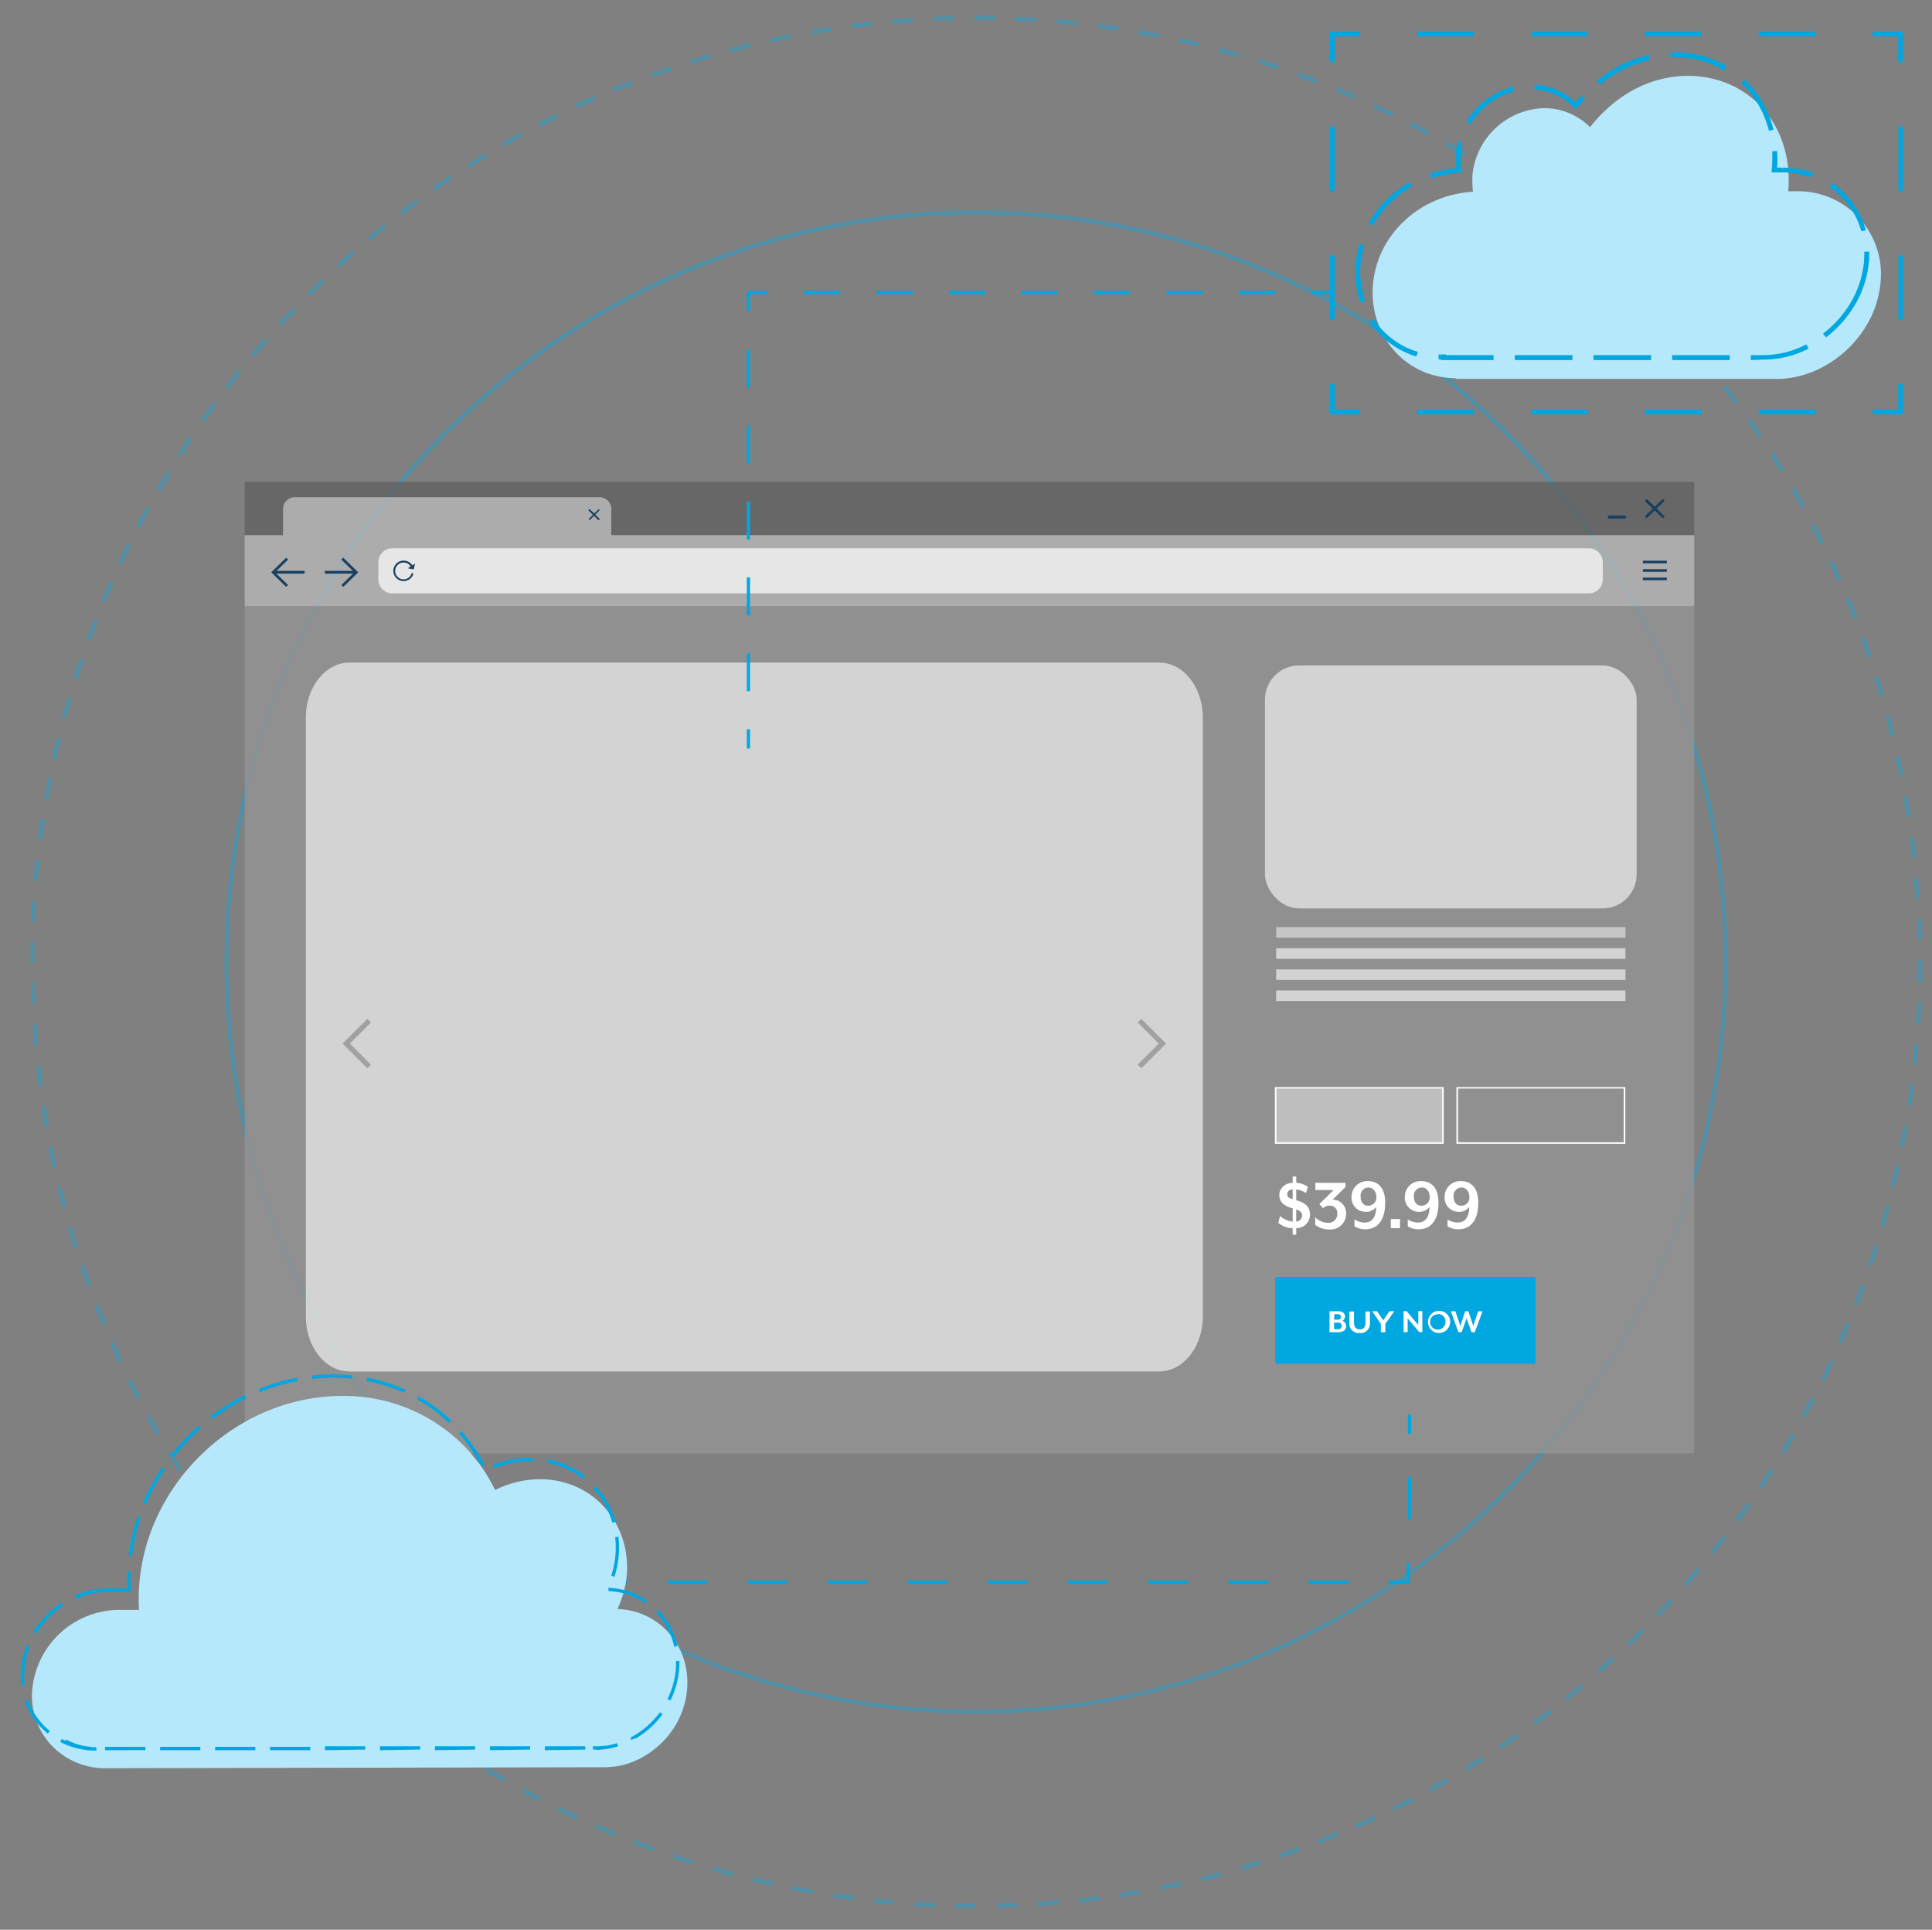 <?xml version="1.0" encoding="UTF-8"?> <svg xmlns="http://www.w3.org/2000/svg" viewBox="0 0 392.83 392.31"><rect x="0" y="0" width="392.83" height="392.31" fill="#808080" stroke="none"/><defs><style>.cls-1,.cls-10{fill:#00a7e1;}.cls-1{opacity:0.4;}.cls-2{opacity:0.8;}.cls-3{fill:#606060;}.cls-4{fill:#b7b7b7;}.cls-5{fill:#939393;}.cls-6,.cls-8{fill:#fff;}.cls-7{fill:#003058;}.cls-12,.cls-8,.cls-9{opacity:0.6;}.cls-9{fill:#e9e9e9;}.cls-11{fill:#bebebe;}.cls-13{fill:#acabab;}.cls-14{fill:#b6e8fb;}</style></defs><title>digital-river-content-graphics-v1_isolated</title><g id="Layer_2" data-name="Layer 2"><path class="cls-1" d="M198.54,387.89h-.09c-1.37,0-2.74,0-4.1-.05h0V387c1.36,0,2.72.05,4.09.05Zm0,0h0v0Zm4.17-.05h0v0Zm0,0,0-.84c1.39,0,2.78-.08,4.17-.13l0,.41-.07-.41.08.83v0C205.52,387.76,204.13,387.81,202.73,387.84Zm-12.55-.13h0c-1.4-.06-2.8-.13-4.19-.22h-.05l.1-.83c1.39.09,2.78.16,4.17.22l0,.42.06-.41Zm16.78,0-.06-.42Zm4.14-.22,0-.42h0l0-.43c1.39-.09,2.78-.2,4.16-.32l0,.42v-.42l.07.84h0C213.9,387.28,212.5,387.39,211.1,387.48Zm-29.29-.3v0Zm0,0c-1.39-.11-2.78-.25-4.17-.4l0-.42h0l.05-.42c1.38.14,2.77.28,4.16.4l0,.42v-.42l-.05.83,0-.25Zm37.64-.41,0-.84c1.39-.15,2.77-.32,4.15-.5l.12.83-.06-.37,0,.37c-1.39.18-2.78.35-4.17.5h-.05Zm-46-.48h0c-1.39-.18-2.77-.38-4.15-.59h0l.14-.83-.06.42.07-.42c1.37.21,2.75.4,4.13.58l0,.42.07-.42Zm54.33-.61-.13-.83.08.4-.07-.41c1.38-.21,2.76-.43,4.12-.67l.08.41-.13-.4.2.81c-1.38.25-2.76.47-4.14.68l-.06-.41v0ZM165.16,385h0l.07-.43-.07.42c-1.38-.24-2.76-.49-4.13-.76h0l-.06,0,.23-.81c1.36.27,2.73.53,4.1.77Zm66.76,0,0-.1,0,.1Zm.06,0-.12-.4Zm4.06-.76-.08-.41h0l-.08-.42c1.37-.27,2.73-.56,4.09-.86l.09.41-.13-.4.2.82,0-.3.06.29C238.79,383.65,237.42,383.94,236,384.21ZM157,383.4h0c-1.37-.3-2.73-.62-4.09-.95l.1-.41v0l.11-.42c1.35.33,2.71.64,4.07.94L157,383l.13-.4Zm83.24-.06-.12-.4Zm4-.93-.16-.82c1.35-.33,2.7-.68,4-1l.11.41-.07-.42.2.82h0c-1.34.36-2.69.71-4.05,1Zm-95.41-1,.08-.42Zm0,0c-1.35-.36-2.7-.74-4-1.13h0l.26-.8c1.33.39,2.67.77,4,1.13l-.11.4.07-.41Zm103.59-1.18-.26-.8Zm0,0-.23-.8c1.34-.39,2.67-.8,4-1.22l.25.81h0C255,379.44,253.68,379.84,252.34,380.23Zm-111.62-1.16h0c-1.34-.42-2.68-.86-4-1.31h0l0,0L137,377c1.33.45,2.65.89,4,1.31l-.12.36.13-.36ZM256.35,379V379l0,.07Zm4-1.31-.31-.78.18.38-.14-.39c1.32-.45,2.64-.92,3.94-1.39l.31.78-.12-.28.1.29c-1.31.47-2.63.94-4,1.39l-.09-.29Zm3.81-1.8.13.35Zm-131.41.46h0c-1.32-.48-2.63-1-3.94-1.48h0l.33-.77c1.3.51,2.6,1,3.92,1.48l-.14.38.16-.38Zm135.47-1.53-.31-.78.21.47-.19-.48c1.3-.5,2.58-1,3.86-1.55l.16.39-.11-.4.31.77,0,0h0q-1.92.8-3.87,1.56l-.12-.28Zm-143.29-1.51.13-.4Zm0,0q-1.95-.8-3.87-1.65l.34-.77c1.27.57,2.56,1.11,3.85,1.65l-.16.39.11-.41-.29.79.13-.26Zm151-1.65-.27-.8c1.27-.56,2.53-1.13,3.79-1.72l.38.76h0l-.2-.39.19.39c-1.27.59-2.54,1.17-3.81,1.73h0Zm-158.69-1.73.1-.23-.11.22c-1.27-.59-2.54-1.2-3.79-1.82l.37-.75c1.25.62,2.51,1.22,3.77,1.81Zm.16-.39-.14.32Zm-4-1.44h0l.37-.75Zm170.14,0-.38-.75.34.66-.33-.67c1.25-.62,2.49-1.24,3.72-1.89l.18.35-.18-.35.39.75h0c-1.24.64-2.48,1.27-3.73,1.89Zm-173.87-1.89h0l.17-.32-.17.32c-1.24-.65-2.47-1.3-3.69-2l-.06,0,.45-.71q1.83,1,3.69,2Zm181.29-2-.2-.36h0l-.21-.37c1.22-.67,2.43-1.35,3.63-2.05l.21.36-.23-.34.43.72-.12-.24.13.23C293.38,362.87,292.17,363.55,290.94,364.22ZM102.3,362.17l0,0h0c-1.21-.7-2.42-1.42-3.61-2.14l.21-.36-.23.35.23-.35-.23.35.44-.72-.21.37.22-.36c1.19.72,2.39,1.44,3.6,2.13l-.2.36.22-.34Zm192.31,0-.22-.35Zm3.57-2.11-.43-.72.13.19-.12-.19c1.18-.73,2.36-1.46,3.53-2.21l.23.36-.22-.36.46.7h0c-1.18.75-2.36,1.49-3.56,2.21h0ZM95.09,357.79l.23-.35-.23.35c-1.18-.76-2.35-1.52-3.51-2.3h0l0-.05,0,.05.45-.72-.21.36.23-.34c1.16.77,2.32,1.53,3.49,2.28h0Zm210.14-2.24-.45-.72c1.16-.77,2.31-1.56,3.45-2.36l.5.68-.19-.24.17.25c-1.15.8-2.3,1.59-3.46,2.37l0,0,0,0Zm3.24-2.73.23.32Zm-220.34.3h0c-1.15-.8-2.28-1.62-3.41-2.45l.18-.25-.2.24.49-.68-.21.33.23-.32c1.13.83,2.26,1.64,3.4,2.44l-.24.34.26-.32Zm224-2.38-.47-.7c1.12-.82,2.23-1.65,3.33-2.5l.25.33-.23-.35.51.67h0c-1.1.86-2.22,1.69-3.35,2.52h0ZM81.37,348.16l.17-.26-.2.24.26-.34-.26.34c-1.11-.85-2.21-1.72-3.3-2.59h0v0l.54-.64-.29.36.29-.36c1.08.87,2.18,1.73,3.28,2.58Zm237.39-2.54-.54-.65.27.31-.26-.32c1.09-.87,2.16-1.75,3.23-2.65l.26.32-.26-.32.54.65c-1.07.9-2.15,1.78-3.24,2.66l-.2-.26Zm-.26-.33.26.33Zm-243.69-2.4h0l.21-.25-.21.25c-1.07-.9-2.13-1.81-3.19-2.73l0,0,.58-.61c1,.92,2.1,1.83,3.17,2.73Zm250.37-2.66-.28-.32h0l-.28-.32c1.05-.92,2.08-1.85,3.11-2.79l.28.31-.26-.33.57.62,0,0h0C327.27,338.37,326.23,339.31,325.18,340.23ZM68.51,337.36l.27-.32Zm0,0c-1-.94-2-1.9-3.06-2.87l.29-.3h0l.29-.3c1,1,2,1.91,3,2.85l-.28.31.26-.32-.55.63.14-.15Zm262.84-2.74-.54-.64c1-1,2-1.94,3-2.92l.6.59c-1,1-2,2-3,2.93h0Zm3-3-.6-.59.6.58Zm-271.93-.08h0L63,331Zm0,0c-1-1-2-2-2.92-3h0l0,0,.64-.55c1,1,1.93,2,2.92,3Zm274.87-2.9-.3-.29h0l-.3-.29c1-1,1.91-2,2.85-3.05l.32.28-.34-.26.64.55-.16-.15.16.15C339.23,326.61,338.27,327.63,337.3,328.64Zm2.89-3.09-.32-.26ZM56.65,325.5l0,0h0c-.94-1-1.88-2.07-2.8-3.12l.32-.28h0l.32-.28c.92,1,1.85,2.08,2.79,3.1l-.31.29.33-.26Zm286.3-3-.61-.58c.92-1,1.83-2.1,2.73-3.17l.65.53h0l-.32-.27.32.27q-1.35,1.61-2.73,3.18h0ZM51.1,319.18l.33-.26-.33.26c-.9-1.07-1.78-2.15-2.66-3.24l.33-.26-.33.26.33-.26-.33.26.64-.54-.31.28.33-.27c.87,1.09,1.75,2.16,2.64,3.23l-.31.26.32-.26ZM348.37,316l-.65-.53.42.33-.42-.34c.88-1.08,1.74-2.18,2.59-3.28l.68.49-.26-.17.24.19-.33-.25.33.25c-.85,1.11-1.71,2.21-2.59,3.3h0ZM45.86,312.66h0c-.85-1.11-1.69-2.23-2.52-3.35v0l.69-.47c.82,1.12,1.66,2.23,2.51,3.33l-.34.27.35-.24Zm307.63-3.27-.69-.49.39.25-.37-.27c.83-1.13,1.64-2.26,2.44-3.4l.35.24-.33-.26.68.49h0c-.81,1.15-1.62,2.29-2.45,3.42l-.25-.18ZM40.91,305.91l.23-.19-.25.17q-1.2-1.71-2.37-3.45l0,0,0,0,0,0,.72-.44c.77,1.15,1.56,2.3,2.36,3.44Zm.32-.26-.31.22Zm317.1-3.15h0l-.71-.44.36.2-.34-.23c.77-1.15,1.54-2.32,2.29-3.5l.71.46h0c-.76,1.18-1.53,2.35-2.3,3.51l-.35-.23.35.23ZM36.24,299l0,0h0c-.75-1.17-1.48-2.35-2.21-3.54h0l.72-.43-.22.14.22-.14c.73,1.19,1.46,2.37,2.21,3.54l-.35.22.35-.21Zm326.6-3.51-.71-.44.34.19-.34-.2c.73-1.2,1.44-2.39,2.14-3.6l.36.21-.35-.23.73.41,0,0h0c-.71,1.21-1.42,2.42-2.15,3.61l-.36-.22h0ZM31.89,291.8l.36-.22Zm0,0c-.7-1.21-1.39-2.42-2.06-3.65l.37-.2h0l.38-.2q1,1.83,2,3.63l-.36.21.35-.23-.72.42.24-.11ZM367,288.19l-.71-.45c.67-1.22,1.33-2.45,2-3.68l.76.37h0l-.41-.21.41.21c-.65,1.25-1.31,2.48-2,3.71h0Zm-339.2-3.74h0c-.64-1.24-1.27-2.48-1.89-3.73h0l.76-.38-.65.34.65-.33q.93,1.88,1.89,3.72l-.35.18.35-.18ZM371,280.71l-.75-.38.75.37Zm0,0-.75-.38c.62-1.25,1.22-2.5,1.81-3.77l.77.34-.23-.1.23.12C372.18,278.18,371.57,279.44,371,280.7Zm1.44-4,.32.15ZM24.14,277h0l.37-.19-.38.18c-.59-1.26-1.16-2.53-1.73-3.81h0l0-.06.79-.28c.56,1.27,1.14,2.54,1.72,3.79Zm350.37-3.89-.38-.17h0l-.38-.17c.56-1.28,1.11-2.56,1.64-3.85l.39.16-.4-.12.78.3-.25-.13.26.11C375.63,270.5,375.08,271.79,374.51,273.08ZM20.77,269.33v0h0c-.54-1.29-1.06-2.58-1.56-3.88l.28-.11-.29.09.78-.31-.38.18.39-.15c.5,1.29,1,2.58,1.55,3.86l-.38.16.4-.12Zm-1.2-4.06-.05,0,.06,0Zm356.62,3.89-.4-.12Zm1.54-3.83L377,265h0c.5-1.29,1-2.6,1.47-3.91l.4.14-.39-.16.79.28v0h0c-.48,1.32-1,2.64-1.48,3.94h0Zm-360-3.81.28-.12-.28.1c-.48-1.32-.95-2.64-1.4-4l.29-.1-.29.1.78-.31-.38.17.4-.13c.44,1.32.91,2.63,1.38,3.94Zm.4-.17-.33.12Zm362.48-3.92-.78-.31c.45-1.32.89-2.65,1.31-4l.35.11-.35-.12.8.24v0c-.42,1.33-.86,2.67-1.31,4h0ZM15,253.55h0c-.42-1.33-.83-2.67-1.22-4l.81-.24c.39,1.34.79,2.67,1.21,4Zm.12,0h-.05l.34-.09Zm-1.34-4,.41-.12-.41.11.8-.25Zm369.35-.14-.8-.26h0c.39-1.33.76-2.67,1.12-4l.41.11-.42-.07.82.17c-.36,1.36-.73,2.7-1.13,4ZM12.67,245.51h0c-.36-1.35-.71-2.71-1-4.07h0v0l.83-.16c.33,1.36.67,2.71,1,4.05l-.4.11.41-.07Zm371.61-.22-.41-.07Zm1-4-.41-.1h0l-.43-.11c.32-1.35.64-2.71.94-4.07l.4.09-.39-.13.82.18v0h0C386,238.55,385.64,239.91,385.31,241.27ZM10.68,237.39l.4-.12Zm0,0q-.45-2-.87-4.11l.42-.08h0l.42-.08c.27,1.37.56,2.73.86,4.09l-.41.09.4-.14-.82.21.3-.05Zm376.43-4.21-.81-.23c.27-1.36.53-2.73.77-4.1l.41.07-.39-.13.81.18v0h0c-.24,1.38-.5,2.76-.77,4.13h0Zm-378-4,.4-.12Zm0-.06c-.24-1.38-.47-2.76-.68-4.14l.32,0-.32,0,.36-.06-.36.05.83-.13-.39.07.39-.06c.21,1.38.44,2.75.68,4.12l-.41.08.39-.14-.81.21.11,0Zm379.53-4.29-.83-.14.38.05-.37-.06c.21-1.37.4-2.75.58-4.13l.41,0-.41-.07.83.12h0c-.18,1.39-.37,2.77-.58,4.15Zm-380.8-4,.42-.06-.42.06.37-.06-.37.05c-.18-1.39-.35-2.78-.5-4.17h0v0l.84,0c.15,1.39.32,2.77.5,4.15Zm381.89-4.35-.84-.09c.15-1.38.29-2.77.41-4.16l.41,0h-.41l.83.05-.24,0,.25,0C389.94,213.71,389.8,215.1,389.65,216.49Zm-382.8-4v0c-.12-1.39-.23-2.79-.32-4.19l.42,0h0l.43,0c.09,1.39.19,2.78.32,4.16l-.42,0h.42Zm383.21-.24h0Zm.31-4.1-.84-.1c.09-1.39.17-2.78.23-4.17l.42,0-.42-.07.84.06v0h0c-.06,1.4-.14,2.8-.23,4.19h0Zm-384.06-4,.41-.07Zm0-.06Zm0,0c-.06-1.39-.11-2.78-.14-4.18l.83,0H7c0,1.39.08,2.78.14,4.17l-.42,0,.41-.07Zm384.43-4.36h-.84c0-1.39.05-2.78.05-4.17v-.35h.84v.35c0,1.4,0,2.79,0,4.19Zm-384.62-4v-.19c0-1.34,0-2.68,0-4H7c0,1.33,0,2.66,0,4v.18Zm384.67-.54h0Zm-.9-4.18h0c0-1.39-.08-2.79-.14-4.17l.42,0-.41.07.83-.08h0c.06,1.39.11,2.79.14,4.19l-.79,0h-.05ZM7.12,187.43l-.83-.05v0h0c0-1.4.13-2.8.22-4.19h0v0l.84.1c-.09,1.39-.17,2.78-.23,4.17H6.71Zm383-.6.42-.06Zm-.65-4.14c-.09-1.4-.2-2.79-.32-4.17l.42,0h-.42l.83-.07v0c.12,1.39.23,2.78.32,4.18l-.42,0h0ZM7.66,179.05l-.42,0h.42l-.84,0,.26,0-.26,0c.12-1.4.25-2.79.4-4.18l.42,0h0l.44,0C7.91,176.27,7.77,177.66,7.66,179.05Zm-.42,0h0Zm381.54-4.66c-.16-1.38-.32-2.76-.51-4.14l.84-.13-.42.06.42-.05-.37.06.37,0c.18,1.38.35,2.77.5,4.16h0v.06ZM8.54,170.76l-.83-.12h0c.18-1.39.38-2.77.59-4.15v0l.83.14-.37,0,.37,0c-.21,1.38-.41,2.76-.58,4.14l-.43-.05Zm379.14-4.66.83-.14-.41.06.41-.06Zm0,0c-.21-1.38-.44-2.75-.68-4.12l.42-.07-.4.13.81-.2-.15,0,.15,0c.24,1.37.47,2.75.68,4.14ZM9.8,162.48,9,162.36v0l.35.06L9,162.34c.24-1.38.5-2.76.77-4.13h0v-.06l.81.23C10.29,159.74,10,161.11,9.8,162.48Zm377.61-.6.4-.12Zm-1.18-4c-.28-1.37-.56-2.73-.87-4.09l.41-.09-.39.13.81-.2-.3,0,.29-.06c.31,1.36.6,2.73.87,4.1l-.41.09h0ZM11.4,154.33l-.82-.18v0h0c.3-1.37.62-2.73.95-4.09l.4.1h0l.42.11c-.33,1.35-.64,2.7-.94,4.07L11,154.2Zm374.37-.66.4-.12Zm-1.36-4c-.33-1.35-.68-2.7-1-4l.41-.11-.42.07.82-.2v0h0c.36,1.35.71,2.7,1.05,4.06h0v0Zm-371-3.53-.41-.11.42.07-.82-.18c.36-1.35.74-2.7,1.12-4h0v0l.8.26C14.11,143.48,13.74,144.82,13.38,146.17Zm-.41-.1-.41-.08Zm369.28-4.41.38-.14-.39.12c-.39-1.34-.8-2.67-1.21-4h0l.8-.25c.43,1.33.83,2.67,1.23,4l-.31.09.31-.09-.35.1.35-.09Zm-.48-4.25-.35.1Zm-366.06.74-.81-.24v0c.42-1.34.85-2.67,1.3-4h0l0,0,.78.31c-.45,1.32-.88,2.65-1.3,4l-.44-.14Zm364-4.44.38-.17-.39.13c-.45-1.31-.92-2.63-1.39-3.93l.78-.31-.28.12.28-.1c.48,1.31.95,2.63,1.4,4l-.28.1.28-.09Zm-.91-4.16-.11,0,.33-.12Zm-360.43.68-.79-.29v0c.47-1.31,1-2.62,1.47-3.91h0v0l.78.33c-.51,1.3-1,2.61-1.48,3.92l-.39-.14Zm358.46-4.38.48-.21-.48.19c-.51-1.29-1-2.58-1.56-3.86l.39-.16-.41.12.78-.32v0h0c.54,1.28,1.06,2.58,1.57,3.87l-.28.12.29-.1ZM21.43,122.39l-.39-.16.4.12-.78-.3.26.13-.27-.11q.81-1.95,1.65-3.87l.39.17h0l.38.17C22.51,119.82,22,121.1,21.43,122.39Zm-.39-.15-.4-.12Zm352.61-4.09c-.57-1.27-1.14-2.54-1.73-3.79l.75-.38h0l-.37.19.37-.18c.59,1.26,1.17,2.53,1.73,3.81h0l0,.06ZM24.8,114.72l-.77-.34.23.1-.22-.11c.59-1.27,1.2-2.54,1.82-3.79l.75.37c-.61,1.25-1.22,2.5-1.8,3.76h0Zm-.52-.23.13.05-.29-.13Zm2.33-3.55-.75-.36h0Zm343.51-.32.63-.33-.64.32c-.62-1.25-1.25-2.48-1.89-3.71l.38-.2-.38.19.74-.39h0c.65,1.23,1.28,2.47,1.9,3.72h0ZM28.5,107.22l-.75-.38h0l.35.18-.35-.18c.65-1.25,1.31-2.48,2-3.71h0l0,0,.71.44C29.81,104.75,29.15,106,28.5,107.22Zm337.75-4c-.67-1.22-1.36-2.43-2.05-3.63l.36-.21-.35.23.72-.43-.24.12.23-.13c.7,1.2,1.39,2.42,2.06,3.64l-.36.2h0ZM32.52,99.9l-.73-.41,0,0h0c.71-1.22,1.42-2.42,2.15-3.62l.36.22h0L34,95.83l.71.44-.35-.2.34.21q-1.08,1.78-2.13,3.6l-.37-.22Zm332-.52.36-.22ZM362.07,96l.19-.12-.19.12c-.73-1.19-1.46-2.37-2.21-3.54l.34-.22-.35.21.71-.46v0h0c.75,1.17,1.49,2.35,2.21,3.54h0ZM36.88,92.73l-.71-.45h0c.75-1.18,1.52-2.36,2.29-3.52l.35.23-.35-.23h0l.24.16-.24-.16.71.44-.36-.2.34.23C38.39,90.38,37.63,91.55,36.88,92.73ZM357.57,89h0c-.77-1.15-1.55-2.29-2.35-3.42l.67-.51-.24.19.26-.17c.8,1.14,1.59,2.3,2.37,3.46l-.06,0,.06,0,0,0Zm-1.94-3.74-.08.06.31-.21ZM41.51,85.8l-.68-.49v0c.8-1.14,1.62-2.28,2.45-3.41l.25.18-.24-.19.68.48-.35-.22.33.25c-.82,1.12-1.63,2.25-2.43,3.4l-.35-.24Zm2.09-3.69,0,0Zm309.17.06c-.82-1.12-1.66-2.23-2.51-3.33l.35-.27-.36.24.67-.5h0c.85,1.11,1.69,2.23,2.52,3.35h0l0,0ZM46.47,79l-.68-.49.26.17-.24-.2.34.27-.34-.27c.85-1.11,1.71-2.21,2.59-3.3h0l.65.54-.49-.39.48.39C48.18,76.83,47.32,77.93,46.47,79Zm301.22-3.47.32-.27-.33.26c-.87-1.09-1.75-2.16-2.65-3.22l.18-.16-.18.15.64-.54h0c.89,1.07,1.78,2.14,2.66,3.23l-.26.21.26-.21-.3.24.3-.24Zm-2.05-3.75-.29.24Zm-293.93.7L51.05,72h0l.24.2-.24-.2c.9-1.07,1.81-2.14,2.74-3.19h0l0,0,.61.58C53.51,70.39,52.6,71.45,51.71,72.52Zm290.6-3.35c-.92-1-1.85-2.08-2.79-3.1l.31-.29-.33.26.62-.56,0,0h0c.94,1,1.88,2.07,2.8,3.12l-.32.27h0ZM57.22,66.24,56.91,66l.32.26-.63-.55.15.15-.15-.14c.94-1,1.9-2.05,2.86-3.06l.31.28h0l.32.31C59.11,64.19,58.16,65.21,57.22,66.24ZM56.9,66l-.32-.27ZM336.66,63c-1-1-1.94-2-2.92-3h0l.58-.6h0c1,1,2,2,2.93,3h0l0,0ZM63,60.2l-.6-.59h0Zm0,0-.59-.59c1-1,2-2,3-2.94h0l0,0,.54.64C65,58.24,64,59.22,63,60.2Zm267.76-3.08c-1-1-2-1.91-3.05-2.85L328,54l-.27.34.55-.64-.15.16.15-.16c1,.94,2.05,1.9,3.06,2.86l-.29.31h0ZM69,54.44l-.57-.62,0,0h0c1-.94,2.07-1.88,3.12-2.8l.28.32v0l.29.33c-1,.92-2.08,1.85-3.11,2.79l-.28-.3ZM328,54l.27-.32Zm-3.39-2.47c-1-.92-2.11-1.83-3.17-2.72h0l.53-.66h0l-.27.33.27-.32c1.08.89,2.14,1.81,3.19,2.73h0l0,0ZM75.29,48.91l-.54-.64c1.07-.9,2.15-1.79,3.24-2.66l.26.32-.17-.22.12.16L78,45.6l.54.65-.27-.3.26.31c-1.09.87-2.16,1.76-3.23,2.65l-.23-.27Zm-.53-.64h0Zm243.42-2.16.35-.44-.35.44c-1.08-.87-2.18-1.73-3.29-2.58l.49-.68-.17.25.19-.24-.26.34.27-.34c1.11.85,2.21,1.72,3.3,2.59h0ZM81.77,43.7l-.5-.67h0c1.11-.86,2.23-1.69,3.35-2.52h0l0,0,.47.69C84,42,82.9,42.83,81.8,43.68l-.26-.34ZM311.57,41l.23-.35-.25.33c-1.12-.82-2.26-1.64-3.4-2.43l.24-.35-.26.33.49-.68h0c1.15.8,2.29,1.62,3.42,2.44l-.18.26.19-.25Zm.25-.38,0,0ZM88.52,38.74,88,38.07l.19.24L88,38.05q1.71-1.2,3.45-2.37l0,0,0,0h0l.44.71C90.8,37.15,89.66,37.94,88.52,38.74Zm-.31-.42.07.08-.22-.32Zm216.52-2.08.21-.38-.24.36c-1.16-.77-2.33-1.53-3.5-2.28l.45-.71-.24.35.24-.35c1.18.75,2.35,1.52,3.52,2.3h0l-.24.35.24-.35ZM95.44,34.1,95,33.4l0,0h0c1.18-.75,2.36-1.48,3.55-2.21h0l.43.73-.13-.2.12.2c-1.18.72-2.36,1.46-3.53,2.21l-.24-.37Zm202.22-2.36.2-.37-.21.36c-1.2-.72-2.4-1.43-3.61-2.13l.21-.36-.23.34.41-.73,0,0h0c1.22.7,2.42,1.41,3.62,2.14l-.22.36.24-.35-.24.35.24-.35Zm-195.09-2-.22-.36.24.35-.43-.72.12.24-.14-.24c1.21-.7,2.43-1.38,3.65-2.06l.2.37h0l.21.38C105,28.38,103.77,29.06,102.57,29.76Zm-.22-.36-.23-.35Zm188-1.85c-1.22-.67-2.46-1.33-3.69-2l.37-.75h0l-.19.37.19-.37c1.25.65,2.48,1.31,3.71,2h0l0,0ZM109.86,25.74l-.39-.74h0c1.23-.65,2.47-1.28,3.72-1.9h0l.38.76-.34-.65.33.65q-1.87.93-3.72,1.89l-.18-.36Zm173.12-2,.37-.76h0Zm0,0c-1.25-.61-2.51-1.22-3.77-1.81l.34-.76-.1.23.11-.23c1.27.59,2.54,1.2,3.79,1.82Zm-3.54-2.33-.06.14.14-.3ZM117.33,22l-.38-.75h0l.19.37-.18-.38c1.26-.59,2.53-1.16,3.81-1.73h0l.06,0,.28.79C119.85,20.88,118.58,21.46,117.33,22Zm158.05-1.89c-1.28-.56-2.56-1.11-3.85-1.65l.16-.39-.12.41.3-.78-.13.26.11-.27q1.93.8,3.87,1.65l-.17.38h0ZM124.9,18.69l-.32-.77,0,0h0q1.92-.79,3.87-1.56h0l.11.28-.09-.29.3.78-.17-.37.15.38c-1.29.51-2.58,1-3.86,1.56l-.16-.39Zm3.72-2,0,.06Zm143.06,1.44.12-.4Zm-4-1.16q-2-.76-3.93-1.47l.14-.4-.16.39.29-.79h0c1.32.47,2.63,1,3.94,1.47h0Zm-134.93-1.3-.31-.79.12.28-.1-.28c1.31-.48,2.63-.95,4-1.4l.1.29-.1-.29.31.78-.18-.38.14.39C135.33,14.7,134,15.17,132.71,15.65Zm-.19-.5,0,.11-.12-.33Zm127.24-1.06c-1.33-.45-2.65-.88-4-1.3l.13-.42-.14.42L256,12h0c1.34.42,2.68.86,4,1.3l0,0ZM140.62,13l-.26-.8,0,.06,0-.06c1.33-.42,2.67-.83,4-1.22l.11.4v0l-.11-.38.26.8-.14-.39.11.39C143.27,12.13,141.94,12.53,140.62,13Zm111.15-1.36c-1.34-.39-2.68-.76-4-1.12l.1-.41-.06.42.17-.82c1.35.36,2.7.73,4,1.12h0Zm-103.18-1-.19-.82h0c1.35-.37,2.7-.71,4.06-1.05h0l.16.83c-1.35.33-2.7.68-4.05,1l-.1-.41Zm99.26-.56.07-.41Zm-4.15-.62c-1.35-.32-2.71-.64-4.07-.94l.09-.41-.14.4.19-.81h0c1.37.3,2.73.62,4.09,1l-.1.4h0Zm-86.95-.82-.09-.41.13.4-.2-.82,0,.3-.07-.29c1.37-.31,2.74-.59,4.11-.87l.08.41h0l.08.43C159.47,8,158.1,8.32,156.75,8.62Zm-.1-.41-.13-.4Zm78.89-.56c-1.37-.26-2.74-.52-4.11-.75l.12-.84h0l-.07.42.07-.42c1.38.24,2.76.49,4.13.76h0l.06,0ZM164.94,7l-.07-.42L165,7l-.2-.81c1.37-.24,2.75-.47,4.13-.68l.07.41v0h0l-.05-.39.13.83L169,5.9l.06.41C167.68,6.52,166.31,6.74,164.94,7Zm-.08-.42-.13-.4Zm0-.28,0-.13h0Zm62.49-.06.05-.37-.05.37c-1.38-.21-2.76-.41-4.14-.58l.05-.42-.06.41.11-.83h0c1.39.18,2.77.38,4.15.58h0ZM173.2,5.71l-.13-.83.07.39,0-.39c1.38-.18,2.77-.35,4.16-.5h.06l0,.83C176,5.37,174.57,5.53,173.2,5.71ZM219,5.16c-1.38-.15-2.77-.28-4.16-.4l0-.41v.41l0-.84,0,.26,0-.26c1.39.12,2.78.25,4.17.4l0,.42h0Zm-37.56-.35L181.39,4h0c1.39-.12,2.78-.23,4.18-.32l0,.42v0l0,.43c-1.39.1-2.78.2-4.16.32l0-.42Zm29.24-.36c-1.39-.09-2.78-.16-4.17-.22l0-.42-.07.42.06-.84h0c1.4.06,2.8.13,4.19.22h.05Zm4.19-.11v0Zm-25.06-.09V3.83l.06.42-.07-.83v0c1.39-.07,2.78-.11,4.18-.14l0,.84C192.61,4.15,191.22,4.19,189.83,4.25ZM194,4.12V3.28h0Zm8.37,0v0c-1.3,0-2.6,0-3.9,0h-.27V3.23h.26c1.31,0,2.62,0,3.92,0h0Zm-4.19,0V3.22h0Zm-8.37-.22-.06-.42Z"></path><path class="cls-1" d="M198.45,348.37c-84.26,0-152.81-68.55-152.81-152.81S114.19,42.75,198.45,42.75s152.8,68.55,152.8,152.81S282.7,348.37,198.45,348.37Zm0-304.78c-83.8,0-152,68.17-152,152s68.17,152,152,152,152-68.18,152-152S282.24,43.59,198.45,43.59Z"></path></g><g id="Layer_1" data-name="Layer 1"><g class="cls-2"><rect class="cls-3" x="49.76" y="97.95" width="294.72" height="10.85"></rect><path class="cls-4" d="M124.3,108.81v-5.35a2.42,2.42,0,0,0-2.45-2.39H60a2.42,2.42,0,0,0-2.45,2.39v5.35h-7.8v14.47H344.49V108.81Z"></path><rect class="cls-5" x="49.76" y="123.28" width="294.72" height="172.19"></rect><path class="cls-6" d="M323,120.63H79.81a2.85,2.85,0,0,1-2.88-2.82v-3.53a2.85,2.85,0,0,1,2.88-2.82H323a2.85,2.85,0,0,1,2.89,2.82v3.53A2.85,2.85,0,0,1,323,120.63Z"></path><rect class="cls-7" x="334.03" y="113.99" width="4.88" height="0.53"></rect><rect class="cls-7" x="334.03" y="115.71" width="4.88" height="0.53"></rect><rect class="cls-7" x="334.03" y="117.43" width="4.88" height="0.53"></rect><polygon class="cls-7" points="58.17 119.3 58.56 118.92 55.93 116.35 58.59 113.75 58.2 113.37 55.54 115.96 55.17 116.32 55.15 116.35 58.17 119.3"></polygon><rect class="cls-7" x="55.81" y="116.05" width="6.12" height="0.57"></rect><polygon class="cls-7" points="69.81 119.3 69.42 118.92 72.05 116.35 69.39 113.75 69.78 113.37 72.44 115.96 72.81 116.32 72.84 116.35 69.81 119.3"></polygon><rect class="cls-7" x="66.06" y="116.05" width="6.12" height="0.57"></rect><polygon class="cls-7" points="84.39 114.58 82.91 115.52 84.12 115.76 84.39 114.58"></polygon><path class="cls-7" d="M83.72,116.47a1.71,1.71,0,1,1-1.66-2.11,1.73,1.73,0,0,1,1.47.82l.35-.21a2.13,2.13,0,0,0-1.82-1,2.08,2.08,0,1,0,2,2.66Z"></path><path class="cls-7" d="M121.84,105.65h0a.14.14,0,0,1-.22,0l-1.89-1.83a.16.16,0,0,1,0-.22h0a.17.17,0,0,1,.23,0l1.88,1.84A.16.16,0,0,1,121.84,105.65Z"></path><path class="cls-7" d="M121.84,105.65h0a.14.14,0,0,1-.22,0l-1.89-1.83a.16.16,0,0,1,0-.22h0a.17.17,0,0,1,.23,0l1.88,1.84A.16.16,0,0,1,121.84,105.65Z"></path><path class="cls-7" d="M121.84,103.59h0a.16.16,0,0,1,0,.22L120,105.65a.15.15,0,0,1-.23,0h0a.16.16,0,0,1,0-.22l1.89-1.84A.16.16,0,0,1,121.84,103.59Z"></path><path class="cls-7" d="M338.33,105.2h0a.27.27,0,0,1-.39,0L334.6,102a.27.27,0,0,1,0-.39h0a.3.3,0,0,1,.4,0l3.32,3.25A.27.27,0,0,1,338.33,105.2Z"></path><path class="cls-7" d="M338.33,105.2h0a.27.27,0,0,1-.39,0L334.6,102a.27.27,0,0,1,0-.39h0a.3.3,0,0,1,.4,0l3.32,3.25A.27.27,0,0,1,338.33,105.2Z"></path><path class="cls-7" d="M338.32,101.56h0a.27.27,0,0,1,0,.39L335,105.2a.28.28,0,0,1-.4,0h0a.27.27,0,0,1,0-.39l3.33-3.25A.29.29,0,0,1,338.32,101.56Z"></path><path class="cls-7" d="M330.36,105.43h-3.14a.31.31,0,0,1-.31-.31h0a.31.31,0,0,1,.31-.31h3.14a.31.31,0,0,1,.31.31h0A.31.31,0,0,1,330.36,105.43Z"></path></g><rect class="cls-8" x="257.2" y="135.28" width="75.58" height="49.4" rx="6.94"></rect><rect class="cls-9" x="259.48" y="188.48" width="71.02" height="2.15"></rect><rect class="cls-8" x="259.48" y="192.77" width="71.02" height="2.15"></rect><rect class="cls-8" x="259.48" y="197.07" width="71.02" height="2.15"></rect><rect class="cls-8" x="259.48" y="201.36" width="71.02" height="2.15"></rect><path class="cls-6" d="M263.56,249.68V251h-.72v-1.3a4.93,4.93,0,0,1-2.93-1.1l.36-1.39a4.92,4.92,0,0,0,2.57,1.15v-2.71c-1.95-.53-2.72-1.43-2.72-2.72s1.05-2.38,2.72-2.49v-1.26h.72v1.26a4.81,4.81,0,0,1,2.36.83l-.36,1.26a5.22,5.22,0,0,0-2-.73V244c1.93.54,2.8,1.4,2.8,2.88A2.75,2.75,0,0,1,263.56,249.68Zm-.72-7.9c-.71.08-1.11.46-1.11,1s.3.77,1.11,1Zm.72,6.56a1.26,1.26,0,0,0,1.19-1.24c0-.57-.34-.95-1.19-1.23Z"></path><path class="cls-6" d="M270.22,249.94a4.35,4.35,0,0,1-2.8-.95v-1.52a3.76,3.76,0,0,0,2.57,1.12,1.77,1.77,0,0,0,1.92-1.85,1.5,1.5,0,0,0-1.61-1.64,1.84,1.84,0,0,0-1.29.52l-.76-.84,2.92-2.86h-3.72v-1.46h6.12v.86l-2.6,2.55a2.75,2.75,0,0,1,2.73,2.91A3.18,3.18,0,0,1,270.22,249.94Z"></path><path class="cls-6" d="M277.6,249.91a4.07,4.07,0,0,1-2.2-.61v-1.4a4,4,0,0,0,2,.64c1.37,0,2.37-.78,2.43-3.18a2.61,2.61,0,0,1-2.14,1,2.85,2.85,0,0,1-2.88-3.09,3.17,3.17,0,0,1,3.35-3.15c1.47,0,3.48.75,3.48,4.37C281.67,247.81,280.28,249.91,277.6,249.91Zm.66-8.5a1.64,1.64,0,0,0-1.61,1.85c0,1.06.52,1.86,1.55,1.86a1.66,1.66,0,0,0,1.66-1.7C279.86,242.12,279.11,241.41,278.26,241.41Z"></path><path class="cls-6" d="M282.8,249.68v-1.86h1.86v1.86Z"></path><path class="cls-6" d="M288.44,249.91a4.07,4.07,0,0,1-2.2-.61v-1.4a4,4,0,0,0,2,.64c1.37,0,2.37-.78,2.43-3.18a2.61,2.61,0,0,1-2.14,1,2.86,2.86,0,0,1-2.89-3.09,3.18,3.18,0,0,1,3.36-3.15c1.47,0,3.48.75,3.48,4.37C292.51,247.81,291.12,249.91,288.44,249.91Zm.66-8.5a1.64,1.64,0,0,0-1.61,1.85c0,1.06.52,1.86,1.55,1.86a1.66,1.66,0,0,0,1.66-1.7C290.7,242.12,290,241.41,289.1,241.41Z"></path><path class="cls-6" d="M296.51,249.91a4,4,0,0,1-2.19-.61v-1.4a4,4,0,0,0,2,.64c1.37,0,2.37-.78,2.43-3.18a2.6,2.6,0,0,1-2.13,1,2.86,2.86,0,0,1-2.89-3.09,3.17,3.17,0,0,1,3.35-3.15c1.47,0,3.49.75,3.49,4.37C300.59,247.81,299.19,249.91,296.51,249.91Zm.66-8.5a1.65,1.65,0,0,0-1.61,1.85c0,1.06.52,1.86,1.55,1.86a1.65,1.65,0,0,0,1.66-1.7C298.77,242.12,298,241.41,297.17,241.41Z"></path><rect class="cls-10" x="259.32" y="259.61" width="52.86" height="17.62"></rect><path class="cls-6" d="M272.17,270.83h-1.84v-4.26h1.77c1,0,1.37.5,1.37,1.11a1.09,1.09,0,0,1-.49.84,1.16,1.16,0,0,1,.73,1.06C273.71,270.27,273.26,270.83,272.17,270.83Zm-.91-2.55H272c.46,0,.65-.24.65-.55s-.19-.56-.65-.56h-.69Zm.75.6h-.75v1.35H272c.58,0,.81-.29.81-.68S272.59,268.88,272,268.88Z"></path><path class="cls-6" d="M276.46,271a1.9,1.9,0,0,1-2.09-2.09v-2.29h.94v2.26c0,.93.42,1.38,1.16,1.38s1.17-.45,1.17-1.38v-2.26h.9v2.29A1.9,1.9,0,0,1,276.46,271Z"></path><path class="cls-6" d="M281.68,269.13v1.7h-.92v-1.7L279,266.57h1l1.25,1.85,1.25-1.85h1Z"></path><path class="cls-6" d="M288.59,270.83,286.21,268v2.81h-.82v-4.26H286l2.38,2.81v-2.81h.82v4.26Z"></path><path class="cls-6" d="M292.42,271a2.26,2.26,0,1,1,2.45-2.25A2.32,2.32,0,0,1,292.42,271Zm0-3.81a1.56,1.56,0,1,0,1.48,1.56A1.46,1.46,0,0,0,292.42,267.14Z"></path><path class="cls-6" d="M299.86,270.83h-.67l-.9-2.55a3.4,3.4,0,0,1-.09-.33s-.07.25-.1.33l-.9,2.55h-.67L295,266.57h.91l.92,2.68c0,.09.08.37.09.39s.07-.29.11-.39l.88-2.68h.66l.88,2.68.11.39a2.48,2.48,0,0,1,.09-.39l.91-2.68h.88Z"></path><rect class="cls-11" x="259.38" y="221.12" width="34" height="11.25"></rect><path class="cls-6" d="M293.55,232.53H259.22V221h34.33Zm-34-.32h33.68V221.29H259.54Z"></path><path class="cls-6" d="M330.47,232.53H296.13V221h34.34Zm-34-.32h33.68V221.29H296.46Z"></path><g class="cls-12"><path class="cls-6" d="M244.57,267.65c0,6.17-4,11.17-8.88,11.17H71.07c-4.91,0-8.89-5-8.89-11.17V145.86c0-6.17,4-11.17,8.89-11.17H235.69c4.91,0,8.88,5,8.88,11.17Z"></path><polygon class="cls-13" points="75.43 207.87 74.69 207.12 70.4 211.41 70.4 211.41 69.66 212.15 69.66 212.15 69.66 212.15 70.4 212.9 70.4 212.9 74.69 217.18 75.43 216.44 71.14 212.15 75.43 207.87"></polygon><polygon class="cls-13" points="231.32 207.87 232.07 207.12 236.35 211.41 236.35 211.41 237.1 212.15 237.09 212.15 237.1 212.15 236.35 212.9 236.35 212.9 232.07 217.18 231.32 216.44 235.61 212.15 231.32 207.87"></polygon></g><polygon class="cls-10" points="386.89 84.25 380.76 84.25 380.76 83.3 385.95 83.3 385.95 78.11 386.89 78.11 386.89 84.25"></polygon><path class="cls-10" d="M369.18,84.24H357.6V83.3h11.58Zm-23.16,0H334.45V83.3H346Zm-23.15,0H311.29V83.3h11.58Zm-23.15,0H288.14V83.3h11.58Z"></path><polygon class="cls-10" points="276.56 84.25 270.43 84.25 270.43 78.11 271.37 78.11 271.37 83.3 276.56 83.3 276.56 84.25"></polygon><path class="cls-10" d="M271.37,65h-.94V51.9h.94Zm0-26.21h-.94V25.69h.94Z"></path><polygon class="cls-10" points="271.37 12.59 270.43 12.59 270.43 6.45 276.56 6.45 276.56 7.39 271.37 7.39 271.37 12.59"></polygon><path class="cls-10" d="M369.18,7.39H357.6V6.45h11.58ZM346,7.39H334.45V6.45H346Zm-23.15,0H311.29V6.45h11.58Zm-23.15,0H288.14V6.45h11.58Z"></path><polygon class="cls-10" points="386.89 12.59 385.95 12.59 385.95 7.39 380.76 7.39 380.76 6.45 386.89 6.45 386.89 12.59"></polygon><path class="cls-10" d="M386.89,65H386V51.9h.94Zm0-26.21H386V25.69h.94Z"></path><rect class="cls-10" x="266.65" y="59.13" width="3.92" height="0.65"></rect><path class="cls-10" d="M259.28,59.78h-7.37v-.65h7.37Zm-14.74,0h-7.37v-.65h7.37Zm-14.74,0h-7.37v-.65h7.37Zm-14.74,0h-7.37v-.65h7.37Zm-14.74,0H193v-.65h7.37Zm-14.74,0h-7.37v-.65h7.37Zm-14.74,0h-7.37v-.65h7.37Z"></path><rect class="cls-10" x="152.17" y="59.13" width="3.92" height="0.65"></rect><rect class="cls-10" x="151.85" y="148.25" width="0.65" height="3.92"></rect><path class="cls-10" d="M152.5,140.53h-.65v-7.71h.65Zm0-15.43h-.65v-7.71h.65Zm0-15.43h-.65V102h.65Zm0-15.43h-.65V86.53h.65Zm0-15.43h-.65V71.1h.65Z"></path><rect class="cls-10" x="151.85" y="59.46" width="0.65" height="3.92"></rect><rect class="cls-10" x="286.27" y="287.57" width="0.65" height="3.92"></rect><polygon class="cls-10" points="286.83 308.99 286.18 308.98 286.27 304.08 286.27 300.24 286.92 300.24 286.92 304.09 286.83 308.99"></polygon><polygon class="cls-10" points="286.59 321.98 282.35 321.98 282.35 321.33 285.95 321.33 286.02 317.73 286.67 317.74 286.59 321.98"></polygon><path class="cls-10" d="M274.2,322h-8.15v-.65h8.15Zm-16.3,0h-8.15v-.65h8.15Zm-16.3,0h-8.15v-.65h8.15Zm-16.3,0h-8.15v-.65h8.15ZM209,322h-8.15v-.65H209Zm-16.3,0h-8.15v-.65h8.15Zm-16.3,0h-8.15v-.65h8.15Zm-16.3,0H152v-.65h8.15Zm-16.3,0h-8.14v-.65h8.14Z"></path><rect class="cls-10" x="123.58" y="321.33" width="3.92" height="0.65"></rect><path class="cls-14" d="M24,327.28h4.26a38.82,38.82,0,0,1,.09-5.59c1.84-20.88,20.24-37.85,41.11-37.9a34.3,34.3,0,0,1,25.85,11.16c.66.77,1.52,1.82,2.14,2.62.39.51.86,1.23,1.22,1.76a36.82,36.82,0,0,1,2,3.59,20.26,20.26,0,0,1,9.06-2.2,18,18,0,0,1,5.66.86,17.12,17.12,0,0,1,4.83,2.43,15.12,15.12,0,0,1,1.39,1.12,14.74,14.74,0,0,1,1.25,1.25h0a17.26,17.26,0,0,1,1.8,2.37,16.25,16.25,0,0,1,1.39,2.64,17.85,17.85,0,0,1,1.36,5.36,18.21,18.21,0,0,1-.29,5.64h0a22.42,22.42,0,0,1-1.57,4.73,14.42,14.42,0,0,1,10.32,4.7,15,15,0,0,1,3.81,8.59,16.08,16.08,0,0,1-.13,4.29,16.91,16.91,0,0,1-1.63,5,17.47,17.47,0,0,1-2.92,4.14,18.47,18.47,0,0,1-3.91,3.13,16.51,16.51,0,0,1-5.9,2.15l-.2,0a17.23,17.23,0,0,1-2.47.21,13.89,13.89,0,0,0,2.23-.19,14.73,14.73,0,0,1-1.76.13l-101.5.2a12.58,12.58,0,0,1-6.19-1.56,12.7,12.7,0,0,0,6.28,1.62,14.9,14.9,0,0,1-2.61-.21,16.12,16.12,0,0,1-3.41-1,15.81,15.81,0,0,1-3-1.67,16.16,16.16,0,0,1-2.35-2.11,14.71,14.71,0,0,1-3.63-11.26A17.85,17.85,0,0,1,24,327.28Z"></path><path class="cls-10" d="M19.61,355.87l-.71,0h0a11.83,11.83,0,0,1-2-.19,15.7,15.7,0,0,1-3.49-1c-.36-.16-.74-.33-1.18-.56l.32-.6c.27.15.52.26.76.37l.14-.26a12.31,12.31,0,0,0,4.9,1.48v.05l1.23.05Zm1.76-.06v-.68h8.18v.67Zm11.19,0v-.68l8.17,0v.68Zm11.18,0v-.68l8.18,0v.68Zm11.17,0v-.68l8.17,0v.68Zm11.17,0V355h8.17v.68Zm11.18,0V355l8.17,0v.68Zm11.17,0V355l8.17,0v.68Zm32.12,0V355c.3,0,.59,0,.89,0l.51,0v0l.8-.09v0l.23,0,.2,0a16.55,16.55,0,0,0,2.29-.54l.2.65a17.51,17.51,0,0,1-2.38.56l-.16,0c-.58.09-1.11.15-1.61.18C121.18,355.66,120.86,355.67,120.55,355.67Zm-20.94,0V355l8.18,0v.68Zm11.17,0V355H119v.68Zm17.71-1.94-.32-.6c.31-.16.57-.31.77-.44a18,18,0,0,0,3.84-3.07,17.31,17.31,0,0,0,1.4-1.68l.55.4a18.42,18.42,0,0,1-5.43,4.93C129.09,353.36,128.82,353.52,128.49,353.69ZM9.71,352.42A17.54,17.54,0,0,1,8,350.81a14.51,14.51,0,0,1-3-5.15l.64-.21a13.92,13.92,0,0,0,2.86,4.89,17.06,17.06,0,0,0,1.63,1.56Zm126.61-6.73-.61-.29a17,17,0,0,0,1.54-4.76,15,15,0,0,0,.21-2.6v-.37h.68V338a15.34,15.34,0,0,1-.22,2.72A17.48,17.48,0,0,1,136.32,345.69Zm-132-3a15.55,15.55,0,0,1-.12-1.94c0-.48,0-1,.07-1.45a17,17,0,0,1,1.13-4.78l.63.25A16.33,16.33,0,0,0,5,339.34c0,.46-.07.93-.07,1.39A14.29,14.29,0,0,0,5,342.59Zm132.77-7.9a14.68,14.68,0,0,0-3.45-6.73l-.22-.24.49-.47.24.26a15.32,15.32,0,0,1,3.6,7ZM7.35,332.12l-.59-.35a18.75,18.75,0,0,1,5.73-5.93l.38.57A18,18,0,0,0,7.35,332.12Zm123.85-6.21a14.5,14.5,0,0,0-7.48-2.45l0-.68a15.2,15.2,0,0,1,7.82,2.57ZM15.45,325l-.27-.63A17.1,17.1,0,0,1,22,322.94h3.91c0-.62-.05-1.25-.05-1.88s0-1.12,0-1.68l.67,0c0,.56,0,1.11,0,1.66,0,.74,0,1.48.06,2.2l0,.36H22A16.19,16.19,0,0,0,15.45,325Zm109.48-4.45-.65-.21a19.86,19.86,0,0,0,.54-2,18.82,18.82,0,0,0,.38-3.7,16.21,16.21,0,0,0-.1-1.84l0-.32.67-.09,0,.34a17.33,17.33,0,0,1,.1,1.91,19.3,19.3,0,0,1-.39,3.83A21.44,21.44,0,0,1,124.93,320.57Zm-98.1-4.14-.68-.08a40.56,40.56,0,0,1,1.83-8l.64.22A39.83,39.83,0,0,0,26.83,316.43Zm97.67-6.86a15.11,15.11,0,0,0-.73-2.06,18.35,18.35,0,0,0-1.36-2.59,17.5,17.5,0,0,0-1.75-2.3l.52-.44a18.53,18.53,0,0,1,1.8,2.37,18.22,18.22,0,0,1,1.41,2.69,15.42,15.42,0,0,1,.76,2.14Zm-94.82-3.79-.63-.26A42.81,42.81,0,0,1,33,298.3l.57.38A41.8,41.8,0,0,0,29.68,305.78Zm88.84-5.16-.47-.34a16.72,16.72,0,0,0-4.73-2.39,19.46,19.46,0,0,0-2-.52l.13-.66a17.14,17.14,0,0,1,2.11.53,17.54,17.54,0,0,1,4.92,2.49l.48.36Zm-18-2.15-.25-.64a20.19,20.19,0,0,1,7.48-1.46h.63l0,.68h-.57A19.73,19.73,0,0,0,100.53,298.47Zm-2.65-.4a26.93,26.93,0,0,0-1.49-2.56l-.17-.26c-.33-.49-.7-1.06-1-1.48-.5-.65-1.2-1.52-1.9-2.34l.52-.44c.7.83,1.42,1.71,1.92,2.36.34.45.72,1,1.06,1.53l.17.25a28.7,28.7,0,0,1,1.52,2.62Zm-62.59-1.79-.54-.42a44.24,44.24,0,0,1,5.65-6l.45.51A43.46,43.46,0,0,0,35.29,296.28Zm56-7a33,33,0,0,0-6.48-4.77l.33-.6a33.68,33.68,0,0,1,6.62,4.88Zm-48.09-.77-.41-.54a43.07,43.07,0,0,1,7-4.32l.3.61A42.84,42.84,0,0,0,43.15,288.53Zm39-5.34a33.9,33.9,0,0,0-7.69-2.42l.13-.67a35.23,35.23,0,0,1,7.84,2.47Zm-29.38-.13-.25-.63a40.76,40.76,0,0,1,7.87-2.32l.13.67A40.42,40.42,0,0,0,52.73,283.06Zm10.68-2.71-.07-.68a40.83,40.83,0,0,1,4.13-.23c1.42,0,2.77.08,4.08.21l-.07.68a36.54,36.54,0,0,0-3.93-.21A39.91,39.91,0,0,0,63.41,280.35Z"></path><path class="cls-14" d="M379.25,66.58a20.55,20.55,0,0,0,3.1-9,16.85,16.85,0,0,0-17.08-18.7h-1.68c1.18-13.41-8-23.48-20.41-23.45-7.58,0-14.61,3.77-19.89,10.42a13.12,13.12,0,0,0-9.2-3.87,15.09,15.09,0,0,0-14.7,13.55,25.35,25.35,0,0,0,.1,3.45c-11,.7-19.45,8.85-20.32,18.8-.91,10.36,6.61,19.13,16.95,19.11a.26.26,0,0,1-.22.14h5.8l5.8,0h34.82l5.81,0h13.49C368.76,76.87,375.47,72.61,379.25,66.58Z"></path><path class="cls-10" d="M293,73.2v-.14h-.5l0-1h1.55l-.09.14,9.73,0v1L293,73.2Zm0-1a.24.24,0,0,0-.19.08l.19.12Zm15,1v-1l11.72,0v1Zm16,0v-1l11.71,0v1Zm16,0v-1l11.71,0v1Zm16,0v-1h2.6A19.15,19.15,0,0,0,367.29,70l.44.87a20.1,20.1,0,0,1-9,2.23Zm-68-.73a17.17,17.17,0,0,1-9.47-7.06l.82-.53a16.17,16.17,0,0,0,8.93,6.65Zm83.27-3.87-.6-.77A22.27,22.27,0,0,0,376,62a20,20,0,0,0,3-8.79c0-.54.07-1.09.07-1.62,0-.14,0-.29,0-.43l1,0c0,.15,0,.3,0,.45,0,.56,0,1.13-.08,1.71a20.88,20.88,0,0,1-3.17,9.22A23.1,23.1,0,0,1,371.44,68.47Zm-94.68-7.15a18.83,18.83,0,0,1-1-6.16c0-.58,0-1.16.08-1.74a19.62,19.62,0,0,1,.75-3.93l.94.28a18.44,18.44,0,0,0-.72,3.74c0,.55-.07,1.1-.07,1.65a17.93,17.93,0,0,0,1,5.84ZM378.46,47A16.21,16.21,0,0,0,372,38l.56-.81a17.2,17.2,0,0,1,6.82,9.64Zm-99.34-1.13-.85-.48a21.69,21.69,0,0,1,8.38-8.35l.48.85A20.75,20.75,0,0,0,279.12,45.91ZM291,36.24l-.3-.93a23.94,23.94,0,0,1,5.41-1.1c-.06-.71-.08-1.33-.08-1.93,0-.31,0-.58,0-.83V31.2a13.75,13.75,0,0,1,.42-2.42l.94.24a14.19,14.19,0,0,0-.39,2.24v.22c0,.24,0,.5,0,.8,0,.7,0,1.44.11,2.34l0,.5-.5,0A23,23,0,0,0,291,36.24Zm77.33-.19a17.46,17.46,0,0,0-5.88-1h-2.25l.05-.53c.07-.76.1-1.52.1-2.27,0-.5,0-1,0-1.49l1-.06c0,.51.05,1,.05,1.55s0,1.21-.06,1.83h1l.11.49v-.49h0a18.52,18.52,0,0,1,6.28,1.06Zm-8.66-9.45A20,20,0,0,0,354,16.84l.67-.71a20.84,20.84,0,0,1,5.93,10.23ZM299,25.2l-.84-.5a15.83,15.83,0,0,1,9.45-7.07l.24.95A14.79,14.79,0,0,0,299,25.2Zm21.45-3-.39-.35A12.77,12.77,0,0,0,312,18.17l.06-1a13.51,13.51,0,0,1,8.3,3.63c.39-.47.79-.92,1.19-1.36l.72.66c-.5.54-1,1.12-1.47,1.71Zm4.86-5-.62-.76a25.4,25.4,0,0,1,10.59-5.27l.22,1A24.22,24.22,0,0,0,325.33,17.2Zm25.32-2.87a20.23,20.23,0,0,0-10.3-2.73h-.66l0-1a21.6,21.6,0,0,1,11.47,2.85Z"></path></g></svg> 
